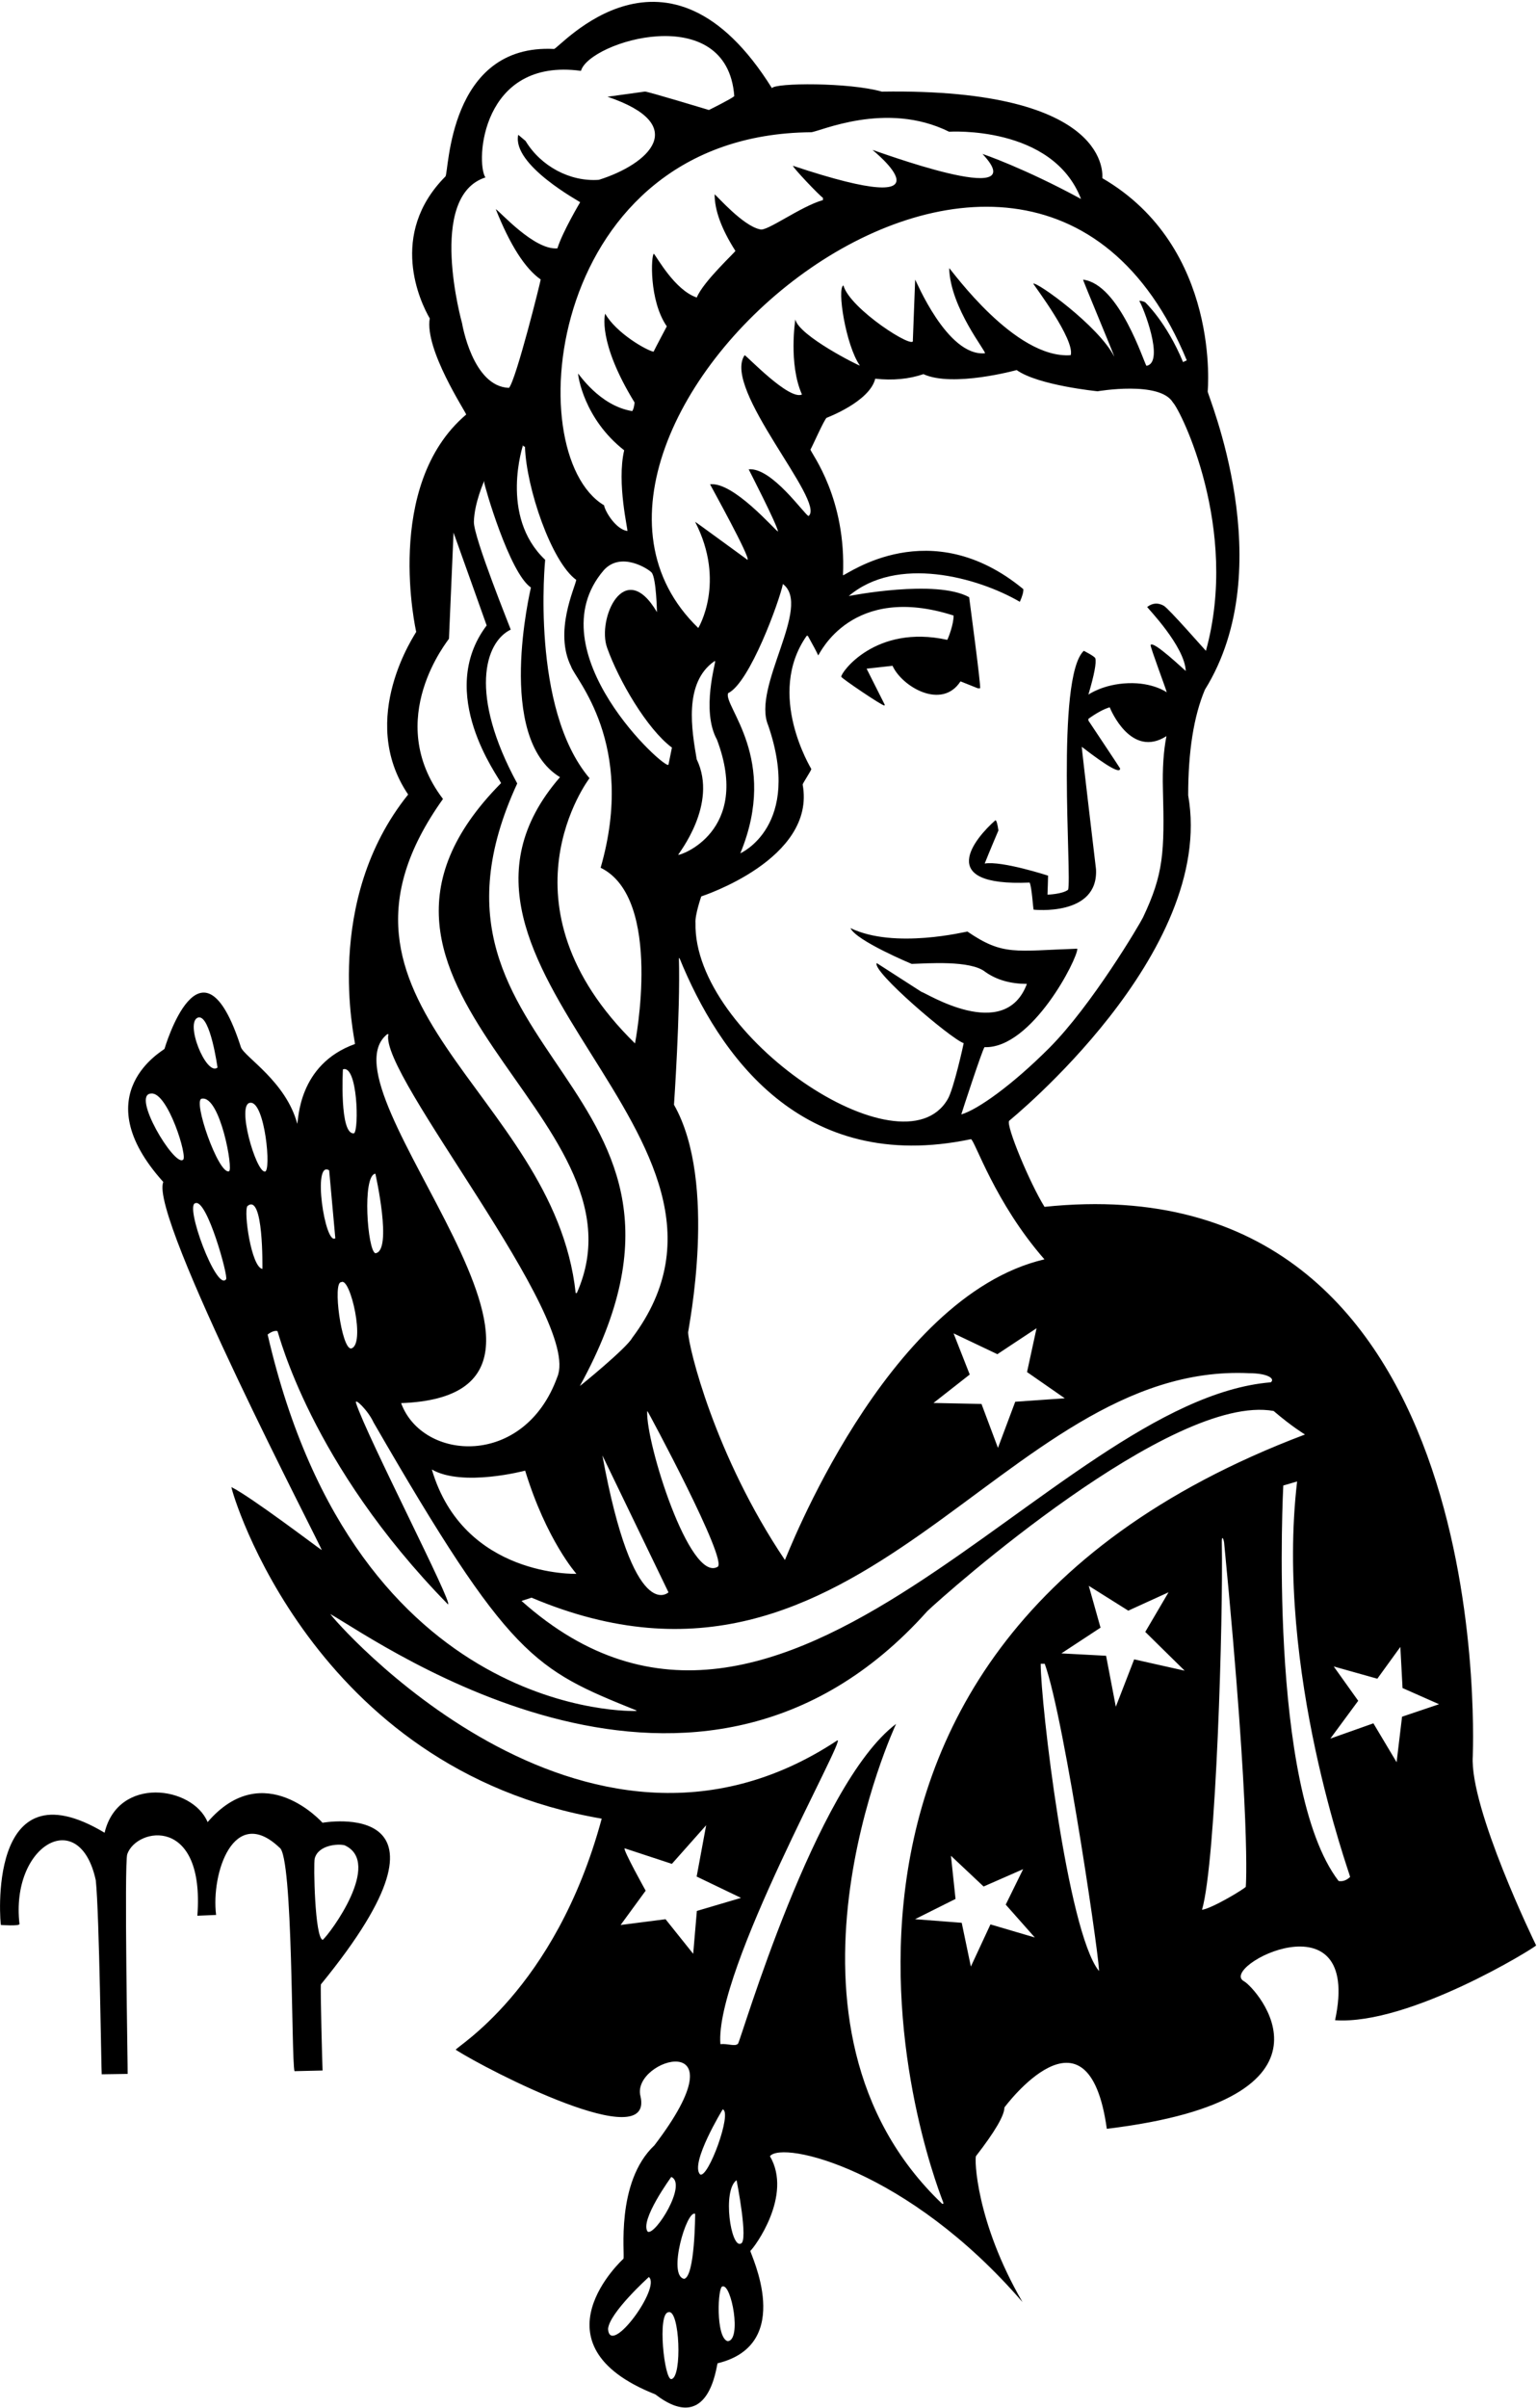 <?xml version="1.0" encoding="UTF-8"?>
<svg xmlns="http://www.w3.org/2000/svg" xmlns:xlink="http://www.w3.org/1999/xlink" width="451pt" height="706pt" viewBox="0 0 451 706" version="1.1">
<g id="surface1">
<path style=" stroke:none;fill-rule:nonzero;fill:rgb(0%,0%,0%);fill-opacity:1;" d="M 432.152 514.977 C 432.363 508.195 438.117 340.133 306.492 353.879 C 302.242 347.074 295.102 330.004 296.113 328.648 C 296.242 328.48 356.852 279.566 348.645 233.203 C 348.645 220.355 350.273 210.023 353.547 202.246 C 376.02 166.102 354.117 115.445 354.371 114.77 C 354.371 114.77 358.383 72.566 323.457 52.242 C 323.395 52.031 326.949 25.801 258.758 26.867 C 249.164 24.121 227.285 24.27 226.512 25.852 C 195.852 -23.266 164.156 14.211 162.57 14.359 C 131.453 12.77 131.742 50.66 130.707 51.738 C 113.82 68.734 123.355 88.672 126.102 93.363 C 124.551 102.469 136.562 120.602 136.793 121.551 C 112.285 142.336 122.129 185.281 122.129 185.281 C 122.148 185.512 104.617 210.566 119.762 232.973 C 94.652 264.234 104.105 304.453 104.168 306.125 C 87.367 312.148 87.621 328.605 87.223 329.516 C 83.918 317.133 71.777 309.973 70.695 307.074 C 59.004 270.75 48.27 307.551 48.27 307.551 C 48.27 307.887 24.504 320.586 47.918 346.59 C 43.668 356.617 94.766 454.395 94.406 454.523 C 93.094 453.68 73.699 438.93 67.906 436.055 C 67.93 437.492 91.586 518.766 176.559 533.273 C 162.887 583.934 133.031 600.598 133.75 601.062 C 143.09 607.043 192.02 632.23 187.93 614.648 C 185.098 603.66 218.852 593.898 192.027 629.059 C 180.52 639.898 183.43 661.367 182.941 662.32 C 182.941 662.32 155.219 687.43 192.281 702.086 C 208.117 714.266 210.156 693.906 210.559 692.977 C 233.418 687.43 220.109 660.82 220.172 660.016 C 221.441 658.918 232.652 643.73 225.922 632.25 C 229.586 627.633 266.387 636.066 300.023 675.02 C 286.316 651.398 285.91 632.82 286.395 632.207 C 291.953 625.043 294.723 620.289 294.723 617.965 C 294.723 617.965 319.285 584.699 324.77 624.219 C 398.25 615.363 368.402 582.762 365.043 580.969 C 357.184 576.762 399.785 554.801 391.75 592.379 C 413.586 593.898 450.348 571.121 450.746 570.445 C 450.387 569.77 431.219 530.266 432.152 514.977 Z M 53.664 340.098 C 51.098 342.027 38.375 320.824 44.367 320.656 C 49.227 320.105 55.266 339.652 53.664 340.098 Z M 58.246 298.328 C 61.734 297.75 63.824 313.035 63.824 313.035 C 60.512 315.719 53.973 299.402 58.246 298.328 Z M 66.344 375.105 C 63.582 378.938 53.973 353.023 57.387 352.793 C 60.777 351.629 67.051 374.371 66.344 375.105 Z M 67.172 343.461 C 64.035 344.324 56.414 322.332 59.227 322.16 C 64.621 321.172 68.562 343.246 67.172 343.461 Z M 366.562 402.66 C 371.934 402.66 374.242 404.262 372.895 405.328 C 308.168 410.664 230.352 538.316 153.027 469.434 C 153.027 469.426 154.055 469.09 155.965 468.477 C 253.352 509.566 293.602 399.164 366.562 402.66 Z M 126.711 430.891 C 135.766 436.109 154.094 431.23 154.094 431.23 C 160.348 451.637 169.141 461.488 169.141 461.488 C 169.141 461.488 136.051 462.559 126.711 430.891 Z M 139.051 153.004 C 139.176 147.457 142.094 141 142.094 141 L 142.094 141.508 C 142.094 142.289 149.469 168.02 155.785 172.273 C 155.656 173.02 145.254 216.316 164.32 227.887 C 116.117 283.398 229.586 333.617 185.492 392.316 C 183.859 395.312 170.254 406.41 170.152 406.398 C 219.234 317.133 114.395 310.617 151.77 229.734 C 137.586 203.668 142.188 188.336 149.867 184.613 C 149.848 184.406 138.945 157.566 139.051 153.004 Z M 154.043 130.992 C 154.426 143.121 161.805 164.766 169.09 170.039 C 168.664 172.457 162.504 185.27 167.574 195.426 C 168.625 198.965 186.754 217.961 176.242 254.445 C 194.703 263.469 186.328 305.953 186.328 305.953 C 144.676 265.191 172.977 228.191 172.977 228.191 C 155.602 207.691 159.969 164.148 159.969 164.148 C 146.402 151.344 153.535 130.316 153.535 130.316 C 153.391 130.68 153.559 130.906 154.043 130.992 Z M 178.129 189.895 C 181.52 199.473 189.848 213.77 197.164 219.215 L 196.152 224.203 C 195.719 226.324 156.754 191.02 177.141 167.23 C 182.242 161.5 190.438 166.953 191.215 167.895 C 192.59 169.559 192.77 179.492 192.77 179.492 C 183.203 163.227 175.16 181.504 178.129 189.895 Z M 189.898 413.836 L 190.066 413.918 C 190.16 413.965 213.82 457.816 210.543 459.453 C 202.355 464.02 189.52 423.25 189.898 413.836 Z M 196.152 466.914 C 196.152 466.914 185.934 476.789 176.758 426.766 Z M 312.438 410.016 L 297.898 411.027 L 292.828 424.551 L 287.996 411.672 L 273.906 411.387 L 284.547 403.047 L 279.801 390.973 L 292.656 397.082 L 304.152 389.477 L 301.363 402.324 Z M 306.469 369.273 C 259.676 380.191 230.48 457.457 230.316 457.43 C 209.652 426.766 202.008 394.879 201.914 390.668 C 201.898 389.898 210.801 346.844 197.766 323.941 C 197.766 323.941 199.652 296.781 199.211 280.949 L 199.383 280.949 C 210.801 308.891 234.953 344.539 284.914 334.031 C 286.082 334.453 291.879 352.594 306.469 369.273 Z M 204.434 222.652 C 203.031 214.367 200.453 200.219 209.66 193.859 L 209.828 193.859 C 210.199 193.859 205.629 208.27 210.379 216.891 C 220.578 243.918 199.371 250.988 199.008 250.656 C 198.992 250.355 210.801 235.867 204.434 222.652 Z M 353.852 190.836 C 353.664 190.711 342.961 178.449 341.484 177.621 C 339.793 176.668 338.172 176.793 336.609 177.984 C 336.594 178.16 347.652 189.484 347.934 196.75 C 347.523 196.457 338.254 187.617 337.625 189.145 C 337.438 189.594 342.355 202.59 342.355 203.004 C 342.355 203.004 338.324 200.062 331 200.332 C 323.676 200.602 319.367 203.68 319.367 203.68 C 321.086 197.855 321.762 194.305 321.395 193.031 C 321.227 192.445 318.016 190.836 318.016 190.836 C 309.699 198.684 314.582 257.328 313.406 260.906 C 311.715 262.188 307.512 262.328 307.363 262.34 C 307.406 262 307.535 256.762 307.535 256.762 C 307.535 256.762 293.984 252.352 288.938 253.211 C 290.293 249.773 292.965 243.512 292.965 243.512 C 292.676 241.496 292.379 240.504 292.066 240.531 C 286.109 245.777 274.051 260.016 302.125 258.789 C 302.797 260.18 303.141 266.727 303.309 266.734 C 303.309 266.734 322.352 268.836 321.598 254.871 C 321.598 254.871 317.328 218.969 317.422 218.98 C 325.008 224.828 328.754 226.941 328.664 225.316 C 328.66 225.227 319.367 211.289 319.367 211.289 L 319.367 210.781 C 321.797 209.039 323.879 207.91 325.621 207.398 C 325.949 208.223 331.934 222.449 342.273 215.852 C 341.414 220.152 341.07 225.363 341.234 231.477 C 341.73 250.004 341.422 256.281 335.395 269.004 C 334.512 270.859 320.383 294.797 307.816 307.359 C 296.941 318.234 286.82 325.41 282.07 326.777 C 282.215 326.227 288.207 307.891 288.879 307.055 C 302.801 307.551 316.305 280.949 316.113 278.18 C 297.816 278.801 294.367 280.336 283.867 273.156 C 283.598 273.113 262.551 278.418 249.555 272.145 C 251.18 275.84 267.512 282.641 267.512 282.641 C 271.891 282.52 284.785 281.484 289.113 284.988 C 292.473 287.363 296.531 288.484 301.32 288.508 C 294.754 306.016 271.305 290.855 270.406 290.855 L 257.262 282.402 C 255.715 284.738 278.965 304.578 282.773 305.883 C 282.773 306.059 279.809 319.488 278.078 322.316 C 264.852 345.117 203.328 303.719 204.078 270.621 C 203.883 268.301 205.77 262.848 205.77 262.848 C 205.77 262.848 239.551 251.969 235.523 230.051 C 235.5 229.734 238.09 225.902 238.059 225.488 C 238.047 225.367 224.602 203.668 236.703 186.438 L 237.043 186.438 C 238.695 189.398 239.711 191.312 240.086 192.188 C 240.535 191.73 249.902 170.895 279.812 180.492 C 279.855 182.996 278.273 187.098 277.953 187.621 C 256.801 182.969 246.672 197.328 246.848 198.441 C 246.922 198.898 258.762 206.914 259.527 206.895 C 259.516 206.797 259.543 206.711 259.609 206.641 C 259.184 205.789 254.285 196.074 254.285 196.074 L 261.895 195.23 C 264.652 201.344 276.352 208.27 281.84 199.793 L 286.91 201.82 L 287.586 201.82 C 287.926 201.516 284.453 175.801 284.375 175.113 C 274.629 169.742 249.32 174.719 249.047 174.773 C 263.129 162.844 286.703 169.168 299.25 176.465 C 300 174.789 300.34 173.551 300.266 172.746 C 272.902 150.191 248.621 168.531 247.355 168.688 C 248.367 146.168 238.199 133.199 237.805 131.84 C 238.34 130.98 241.93 122.828 242.57 122.5 C 242.57 122.5 255.172 117.801 256.82 111.047 C 261.988 111.609 266.699 111.164 270.961 109.711 C 279.609 113.68 298.32 108.512 298.32 108.512 C 304.621 113.008 322.062 114.734 322.062 114.734 C 322.062 114.734 340.367 111.57 344.188 118.043 C 346.414 120.297 363.75 154.984 353.852 190.836 Z M 225.406 212.684 C 235.527 242.191 217.234 250.215 217.234 250.215 C 228.703 222.465 212.09 206.93 213.656 203.25 C 220.004 200.219 228.727 176.184 229.727 171.246 C 238.402 177.793 220.578 201.367 225.406 212.684 Z M 348.238 105.672 C 348.012 105.738 347.141 106.176 347.141 106.176 C 342.285 94.418 335.984 88.598 335.984 88.598 C 335.16 88.262 334.602 88.148 334.293 88.258 C 335.32 89.637 341.902 106.301 336.406 107.277 C 335.676 106.398 328.484 83.301 317.812 82.004 C 317.699 82.137 327.129 104.562 326.949 104.574 C 322.379 95.555 303.996 82.387 303.191 83.188 C 303.621 83.945 315.449 99.594 314.176 104.148 C 297.816 105.344 279.262 79.184 278.512 78.621 C 278.844 90.395 289.711 103.41 288.988 103.59 C 277.887 104.574 268.711 82.027 268.535 82.004 L 267.859 99.754 C 268.715 102.918 249.328 90.586 247.488 83.695 C 245.527 84.441 248.176 101.316 252.309 107.191 C 252.051 107.305 234.379 98.441 233.375 93.668 C 233.375 93.668 231.309 106.684 235.32 115.688 C 231.504 117.418 219.348 104.547 218.5 104.148 C 211.762 113.969 242.426 147.125 237.262 151.312 C 236.16 151.074 226.52 136.969 219.684 137.617 C 219.742 137.766 227.949 153.66 228.305 155.875 C 227.359 155.453 215.211 141.184 208.355 142.016 C 208.746 142.816 220.293 163.594 219.344 164.16 C 218.836 163.816 204.113 153.016 203.961 153.004 C 213.102 170.699 204.898 184.145 204.898 184.145 C 144.676 126.043 300.504 -9.656 348.238 105.672 Z M 237.988 38.777 C 240.344 38.688 259.965 29.441 278.484 38.625 C 278.484 38.625 308.84 36.633 317.203 58.34 C 300.504 49.281 288.441 45.164 288.297 45.152 C 303.949 61.785 256.137 43.852 256.012 43.969 C 256.012 43.969 282.531 65.238 232.684 48.617 C 232.5 49 240.484 57.422 241.473 58 L 241.473 58.676 C 234.953 60.492 224.883 68.051 223.02 67.25 C 217.988 66.242 210.367 57.395 209.691 56.984 C 209.684 61.66 211.715 67.184 215.777 73.551 C 216.176 73.551 206.348 82.488 204.453 87.242 C 198.008 85.074 192.816 75.453 191.859 74.398 C 191.047 74.746 190.391 88.094 195.66 95.695 C 195.66 95.695 192.305 102.016 191.773 103.133 C 189.723 102.746 180.855 97.727 177.574 91.977 C 177.574 91.977 175.152 100.023 186.195 118.012 C 186.102 119.172 185.879 120.02 185.52 120.547 C 175.871 119 169.742 109.43 169.629 109.559 C 169.602 110.176 171.328 122.785 183.152 132.039 C 180.902 141.711 184.391 155.711 184.082 155.707 C 180.758 155.223 177.609 150.121 177.242 148.164 C 151.863 132.941 160.527 39.449 237.988 38.777 Z M 135.586 94.801 C 135.586 94.801 125.129 57.617 142.43 52.031 C 139.504 47.555 141.227 16.793 170.473 20.781 C 172.852 12.191 213.391 -0.168 215.457 28.199 C 214.477 29.062 208.02 32.254 208.02 32.254 C 208.02 32.254 189.938 26.785 189.254 26.848 L 178.266 28.367 C 202.754 36.633 190.391 48.133 175.727 52.73 C 167.289 53.352 158.715 48.766 154.215 41.332 L 152.066 39.523 C 150.141 48.418 170.316 59.191 170.238 59.301 C 170.238 59.301 165.02 68.051 163.562 72.824 C 156.754 73.43 146.66 61.969 145.473 61.328 C 149.664 71.852 154.059 78.727 158.656 81.953 C 158.684 82.285 151.516 111.133 149.359 113.734 C 138.641 113.395 135.586 94.801 135.586 94.801 Z M 129.984 234.277 C 112.191 210.855 131.801 187.473 131.738 187.281 L 133.082 156.18 C 133.082 156.18 142.77 183.242 142.801 183.395 C 127.715 203.379 146.41 227.953 147.027 229.629 C 88.137 289.148 192.402 327.102 169.258 379.148 C 169.145 379.156 169.031 379.156 168.918 379.148 C 162.504 319.816 86.984 294.516 129.984 234.277 Z M 113.641 303.246 L 113.98 303.246 C 111.039 314.93 170.84 386.516 163.531 403.758 C 153.879 430.504 123.977 428.492 117.699 411.434 C 184.926 408.941 92.641 319.816 113.641 303.246 Z M 110.145 344.156 C 110.145 344.156 115.281 366.895 110.145 367.484 C 107.805 366.75 106.223 344.613 110.145 344.156 Z M 100.621 313.562 C 104.93 312.055 105.391 331.18 103.891 332.32 C 99.539 332.898 100.621 313.562 100.621 313.562 Z M 100.137 375.969 C 102.773 374.227 107.375 394.422 103.012 395.41 C 100.188 395.574 97.527 375.734 100.137 375.969 Z M 96.586 343.176 L 98.391 363.086 C 95.371 365.312 91.562 340.016 96.586 343.176 Z M 76.992 372.082 C 73.738 371.566 71.445 355.281 72.598 353.652 C 77.402 349.645 76.992 372.082 76.992 372.082 Z M 77.691 343.535 C 75.027 343.52 69.281 323.555 73.445 323.363 C 77.762 322.906 79.703 343.824 77.691 343.535 Z M 78.531 391.316 C 79.672 390.461 80.633 390.121 81.406 390.305 C 81.805 390.902 90.914 429.066 131.441 470.43 C 133.234 470.691 107.633 421.227 104.477 411.426 C 103.891 409.602 108.004 413.578 109.594 417.059 C 149.566 486.277 156.754 489.441 186.719 501.535 L 186.719 501.703 C 186.719 501.703 104.715 504.965 78.531 391.316 Z M 178.422 682.949 C 178.695 678.223 190.395 667.68 190.395 667.68 C 194.055 670.707 179.031 691.191 178.422 682.949 Z M 190.051 654.383 C 187.586 651.16 196.98 638.324 196.98 638.324 C 201.746 640.449 192.258 655.613 190.051 654.383 Z M 197.031 697.605 C 194.957 698.172 192.762 678.113 196.188 677.996 C 199.445 677.105 200.234 697.016 197.031 697.605 Z M 200.75 668.211 C 195.781 667.332 201.531 647.781 203.98 649.164 C 203.98 649.164 203.938 667.574 200.75 668.211 Z M 203.402 572.902 L 195.289 562.762 L 182.105 564.453 L 189.457 554.395 C 189.457 554.395 182.664 542.215 183.289 541.969 L 183.457 542.027 L 197.148 546.531 L 207.207 535.207 L 204.418 550.254 L 217.434 556.508 L 204.477 560.336 Z M 205.406 637.57 C 202.395 634.34 212.059 618.527 212.059 618.527 C 214.973 619.32 207.711 639.086 205.406 637.57 Z M 213.547 686.5 C 209.938 685.586 210.586 670.207 212.023 670.441 C 214.609 669.629 217.703 686.16 213.547 686.5 Z M 217.367 657.883 C 214.469 659.281 211.879 642.32 216.133 639.285 C 216.133 639.285 219.715 657.34 217.367 657.883 Z M 276.801 646.219 L 276.465 646.219 C 221.535 593.898 262.941 505.488 262.941 505.488 C 239.168 523.367 217.352 598.438 216.551 599.266 C 215.66 600.188 213.656 599.172 211.383 599.395 C 209.652 577.801 248.715 508.805 245.684 510.332 C 170.676 559.98 96.902 473.848 96.941 473.285 L 97.047 473.348 C 112.117 481.961 204.668 547.898 272.113 472.418 C 277.309 467.445 343.816 408.367 373.719 413.734 C 379.086 418.332 382.918 420.633 382.918 420.633 C 210.418 485.801 276.801 645.504 276.801 645.879 Z M 290.629 564.285 L 284.879 576.648 L 282.195 563.809 L 268.492 562.754 L 280.379 556.812 L 279.035 544.16 L 288.617 553.172 L 300.215 548.09 L 295.109 558.484 L 303.645 568.121 Z M 322.391 577.855 C 313.152 566.105 305.371 499.543 305.371 487.859 L 306.555 487.859 C 312.574 504.582 323.551 580.797 322.391 577.855 Z M 332.797 486.566 L 327.414 500.453 L 324.555 485.512 L 311.438 484.816 L 322.926 477.27 L 319.477 465.004 L 331.07 472.285 L 342.883 466.898 L 336.055 478.516 L 347.613 489.887 Z M 365.551 553.242 C 365.559 553.602 355.91 559.516 352.703 560.004 C 356.852 545.789 358.938 474.312 358.512 452.344 C 358.465 449.988 359.047 451.176 359.195 452.383 C 367.199 534.867 365.551 553.242 365.551 553.242 Z M 392.781 551.555 C 371.801 524.227 376.555 435.59 376.555 435.59 L 380.609 434.406 C 374.102 490.016 396.195 549.688 396.164 550.371 C 395.09 551.375 393.965 551.77 392.781 551.555 Z M 411.402 503.383 L 409.805 516.73 L 402.996 505.324 L 390.363 509.801 L 398.539 498.715 L 391.352 488.648 L 404.145 492.242 L 410.902 482.922 L 411.547 494.977 L 422.258 499.719 L 411.402 503.383 "/>
<path style=" stroke:none;fill-rule:nonzero;fill:rgb(0%,0%,0%);fill-opacity:1;" d="M 94.633 534.477 C 94.633 534.477 77.426 515.07 60.918 534.289 C 56.535 523.695 34.66 520.684 30.691 537.406 C -4.246 516.465 0.098 564.453 0.266 564.453 C 0.266 564.453 5.617 564.836 5.719 564.191 C 3.035 541 23.352 529.309 28.109 551.363 C 29.156 561.156 29.734 608.234 29.848 608.234 L 37.457 608.121 C 37.535 608.066 36.402 546.441 37.344 543.684 C 40.117 535.793 60.152 532.375 57.91 561.746 L 63.41 561.508 C 61.879 549.242 68.613 529.031 82.004 541.766 C 86.055 543.98 85.449 603.801 86.41 607.316 C 86.41 607.316 94.578 607.117 94.652 607.125 C 94.582 606.191 93.953 582.555 94.168 581.863 C 139.504 526.434 94.633 534.477 94.633 534.477 Z M 92.344 544.977 C 93.367 540.961 99.281 540.57 101.133 541.09 C 112.285 546.176 96.879 566.926 94.711 568.812 C 92.352 568.406 91.965 546.457 92.344 544.977 "/>
</g>
</svg>
